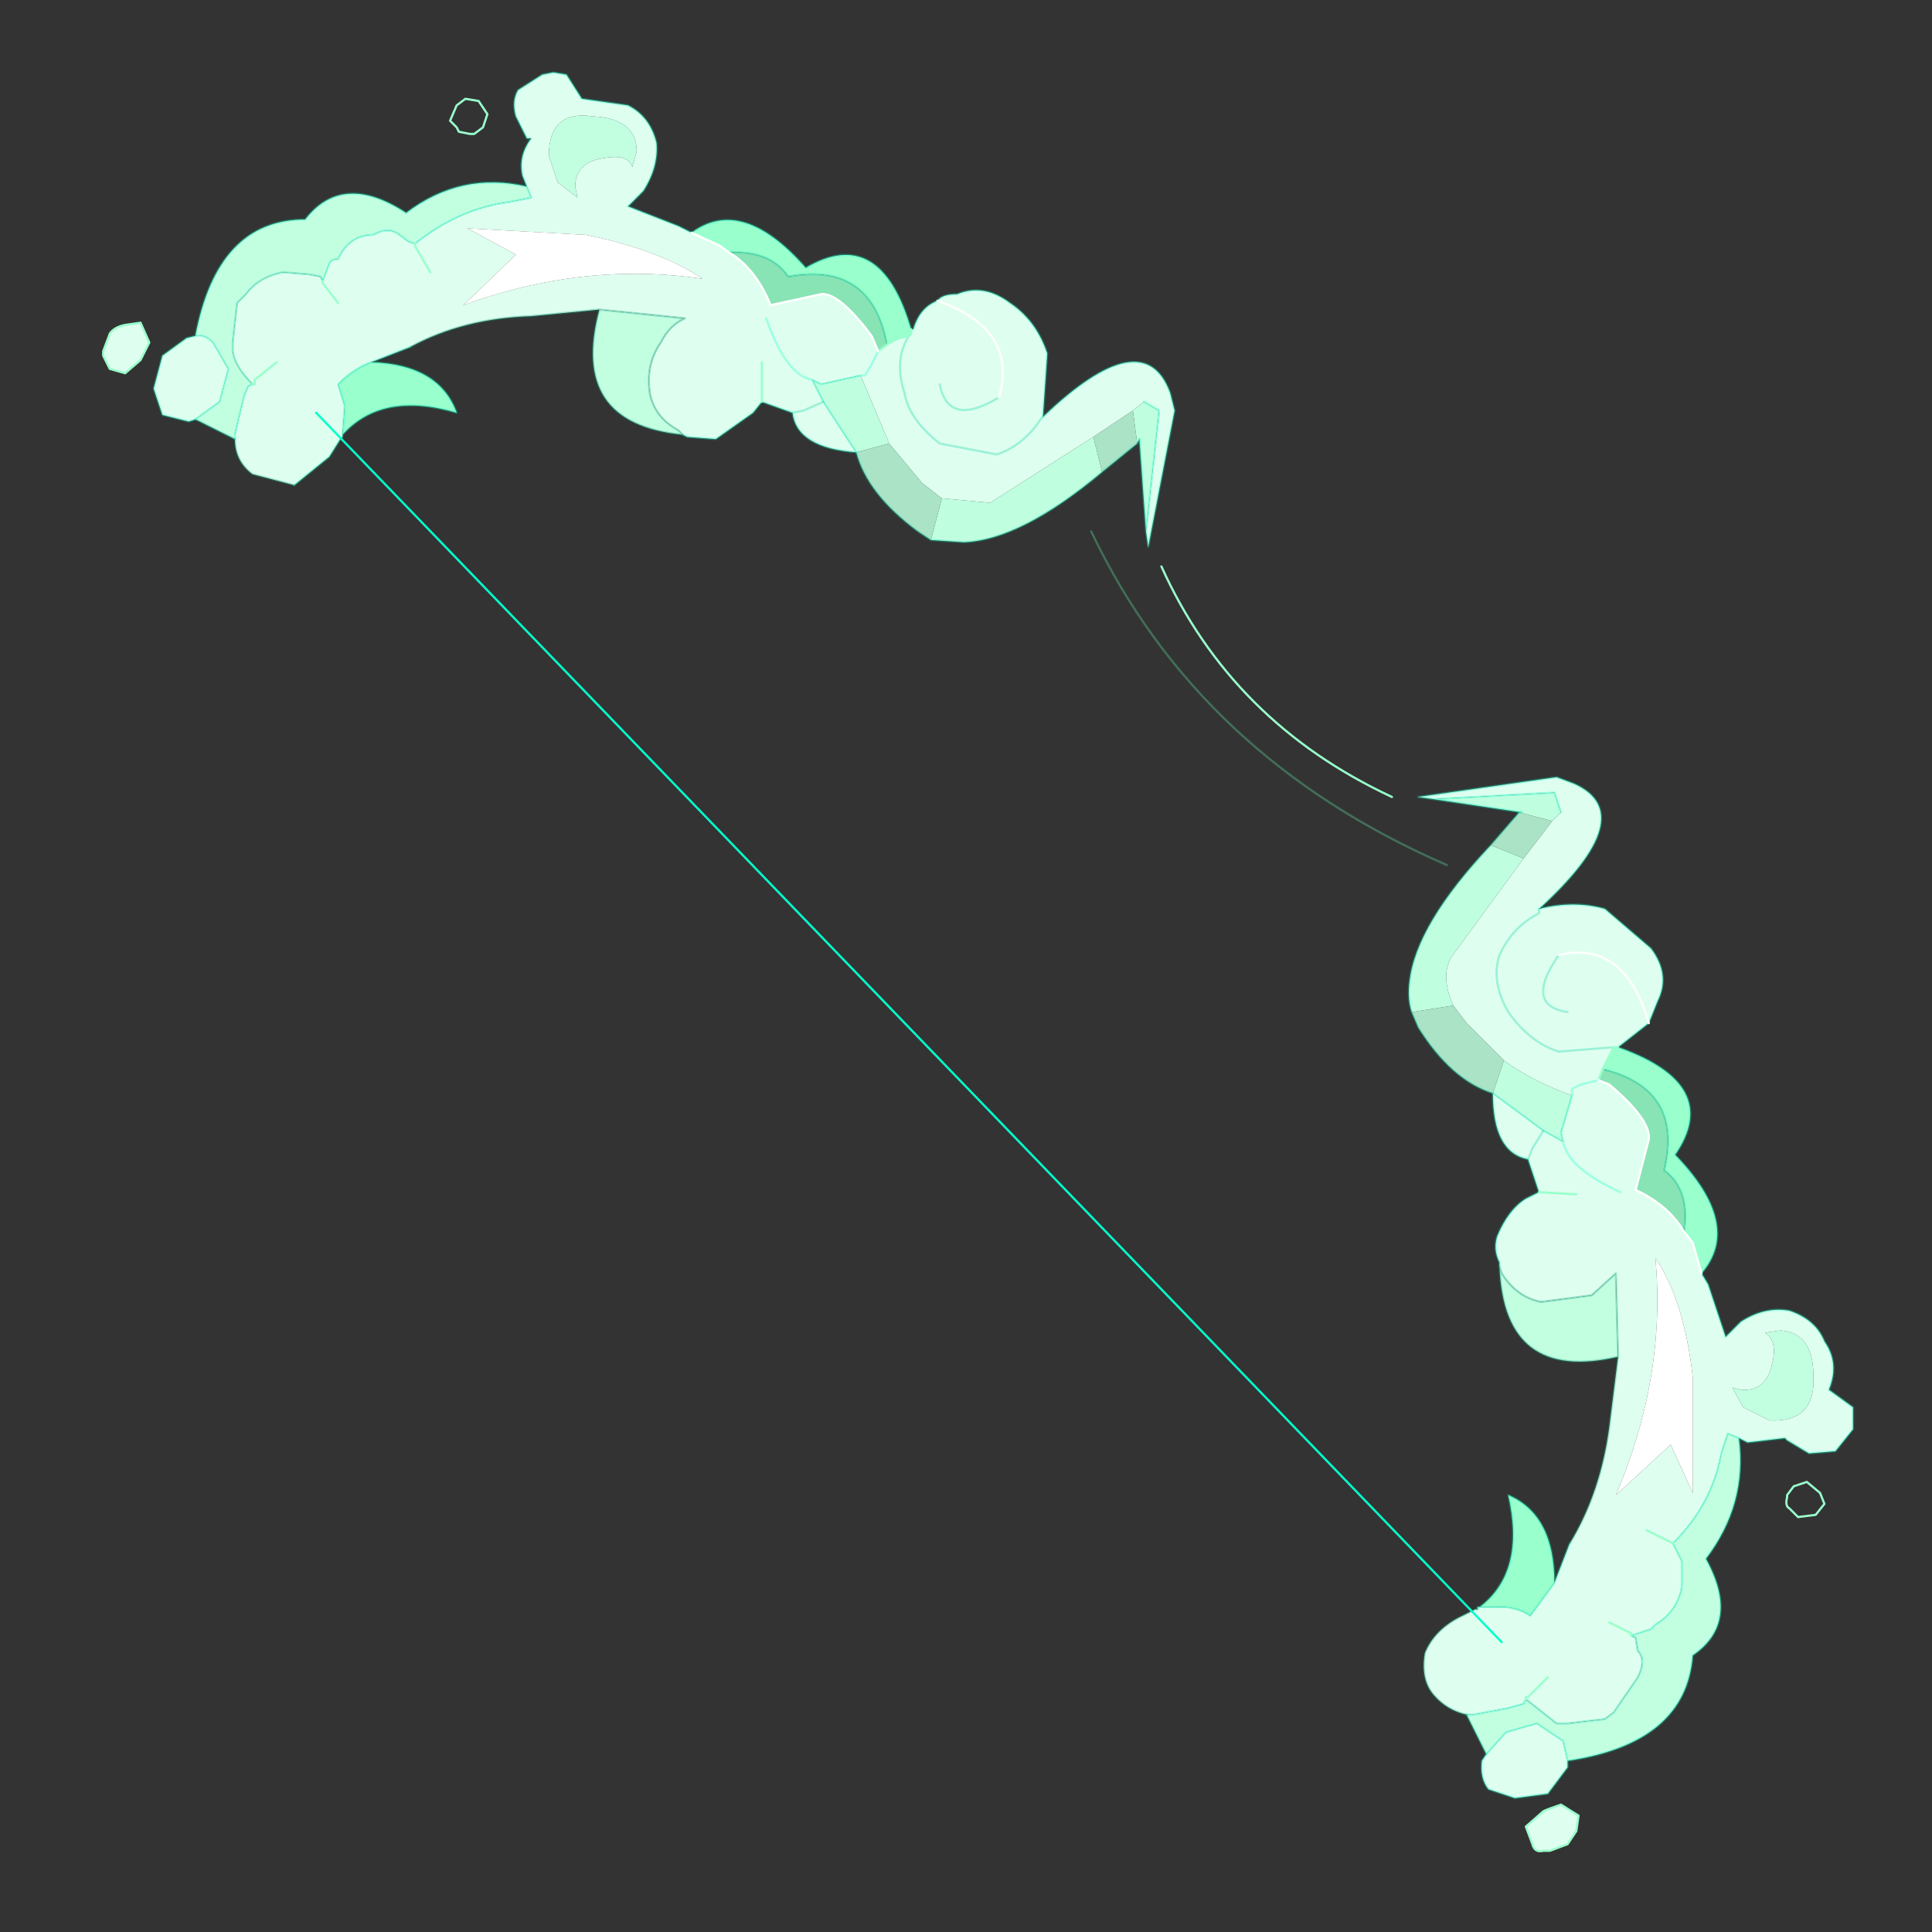 <?xml version="1.0" encoding="UTF-8" standalone="no"?>
<svg xmlns:xlink="http://www.w3.org/1999/xlink" height="440.0px" width="440.0px" xmlns="http://www.w3.org/2000/svg">
  <rect width="100%" height="100%" fill="#333333" stroke="none"/>
  <g transform="matrix(10.0, 0.0, 0.0, 10.0, 0.0, 0.0)">
    <use height="44.0" transform="matrix(1.0, 0.0, 0.0, 1.0, 0.0, 0.0)" width="44.0" xlink:href="#shape0"/>
  </g>
  <defs>
    <g id="shape0" transform="matrix(1.0, 0.0, 0.0, 1.0, 0.0, 0.0)">
      <path d="M44.0 44.0 L0.0 44.0 0.0 0.0 44.0 0.0 44.0 44.0" fill="#43adca" fill-opacity="0.0" fill-rule="evenodd" stroke="none"/>
      <path d="M20.75 7.5 L20.8 7.5 Q20.95 7.0 21.35 6.85 21.45 6.7 21.8 6.7 22.4 6.45 23.0 6.9 23.6 7.3 23.85 8.05 L23.75 9.5 Q26.05 7.3 26.65 8.95 L26.75 9.35 26.15 12.45 26.1 12.1 26.4 9.35 26.05 9.15 25.8 9.35 24.9 9.95 22.55 11.45 21.45 11.35 21.0 11.0 20.25 10.1 19.6 8.55 18.7 8.75 18.5 8.65 18.75 9.15 19.5 10.3 Q18.15 10.2 18.05 9.4 L17.35 9.15 17.15 9.4 16.3 10.0 15.65 9.95 15.55 9.9 15.45 9.8 Q14.9 9.5 14.8 8.95 14.7 8.3 15.05 7.8 15.25 7.4 15.6 7.25 L13.65 7.05 12.1 7.2 Q10.55 7.25 9.35 7.9 L8.45 8.25 Q8.05 8.4 7.7 8.75 L7.85 9.25 7.8 9.9 7.8 9.95 7.75 10.0 7.5 10.4 6.7 11.05 5.75 10.8 Q5.35 10.5 5.35 10.0 L5.35 9.9 5.55 9.05 5.65 8.8 5.75 8.75 Q5.35 8.35 5.3 8.0 L5.3 7.8 5.4 6.9 5.6 6.7 Q5.9 6.3 6.45 6.2 L7.05 6.25 7.3 6.3 7.35 6.4 7.5 6.0 Q7.55 5.9 7.7 5.9 7.95 5.35 8.5 5.35 8.85 5.15 9.1 5.35 L9.3 5.5 9.45 5.55 9.45 5.6 9.8 6.2 9.45 5.6 9.45 5.55 Q10.45 4.75 11.6 4.6 L12.1 4.5 12.0 4.25 11.9 4.0 Q11.8 3.55 12.1 3.15 L12.0 3.15 11.75 2.65 Q11.65 2.3 11.8 2.05 L12.35 1.7 12.6 1.65 12.9 1.7 13.25 2.25 14.3 2.4 Q14.8 2.65 14.95 3.25 15.0 3.8 14.65 4.35 L14.3 4.7 15.45 5.15 15.75 5.3 16.4 5.6 16.6 5.75 Q17.2 6.1 17.55 6.95 L18.7 6.7 Q19.1 6.65 19.85 7.65 L20.0 8.0 19.85 8.3 19.7 8.55 19.6 8.55 19.7 8.55 19.85 8.3 20.0 8.0 20.2 7.85 Q20.4 7.7 20.7 7.65 L20.75 7.6 20.75 7.5 M4.45 9.55 L4.3 9.6 3.7 9.45 3.5 8.85 3.7 8.1 4.25 7.7 4.45 7.65 Q4.65 7.6 4.85 7.8 L5.2 8.4 5.0 9.15 4.45 9.55 M23.75 9.5 L23.7 9.55 Q23.3 10.15 22.7 10.35 L21.4 10.1 Q20.7 9.55 20.6 8.95 20.35 8.2 20.7 7.65 20.35 8.2 20.6 8.95 20.7 9.55 21.4 10.1 L22.7 10.35 Q23.3 10.15 23.7 9.55 L23.75 9.5 M35.55 18.5 L35.4 18.05 32.65 18.2 32.3 18.15 35.45 17.7 35.85 17.85 Q37.4 18.55 35.05 20.7 L35.05 20.8 Q34.45 21.1 34.15 21.75 33.95 22.35 34.35 23.05 34.85 23.75 35.5 23.95 L36.75 23.85 35.5 23.95 Q34.85 23.75 34.35 23.05 33.95 22.35 34.15 21.75 34.45 21.1 35.05 20.8 L35.05 20.7 Q35.85 20.5 36.55 20.7 L37.6 21.6 Q38.05 22.2 37.75 22.8 L37.55 23.3 36.85 23.85 36.75 23.85 36.5 24.35 36.4 24.6 36.0 24.7 35.8 24.8 35.8 24.95 35.8 24.8 36.0 24.7 36.4 24.6 36.65 24.7 Q37.6 25.5 37.55 25.95 L37.25 27.1 Q38.0 27.45 38.35 28.05 L38.55 28.3 38.75 29.0 38.9 29.25 39.3 30.45 39.65 30.1 Q40.2 29.75 40.75 29.85 41.35 30.05 41.55 30.55 41.9 31.05 41.65 31.65 L42.2 32.05 42.2 32.3 42.2 32.55 41.8 33.05 41.2 33.1 40.7 32.8 40.65 32.75 39.8 32.85 39.6 32.75 39.35 32.65 39.2 33.1 Q39.0 34.25 38.1 35.15 L38.2 35.35 38.3 35.55 38.3 36.15 Q38.2 36.7 37.7 37.0 L37.6 37.1 37.15 37.25 37.25 37.3 37.3 37.6 Q37.5 37.8 37.3 38.2 L36.75 39.0 36.55 39.15 35.7 39.25 35.45 39.25 34.75 38.7 34.7 38.8 34.35 38.9 33.55 39.05 33.4 39.05 Q32.95 38.95 32.65 38.6 32.35 38.25 32.45 37.65 32.65 37.15 33.2 36.85 L33.6 36.65 33.65 36.65 33.65 36.6 33.7 36.6 34.3 36.6 Q34.65 36.65 34.85 36.8 L35.4 36.05 35.75 35.15 Q36.45 34.0 36.65 32.5 L36.85 30.9 36.8 29.0 36.25 29.5 35.1 29.65 Q34.55 29.55 34.2 29.0 L34.15 28.85 34.15 28.75 Q34.0 28.45 34.1 28.15 34.35 27.55 34.75 27.3 L35.05 27.15 34.8 26.4 Q34.0 26.25 34.0 24.9 L35.15 25.75 35.6 26.0 35.55 25.8 35.8 24.95 Q34.85 24.6 34.25 24.15 L33.4 23.3 33.1 22.9 Q32.8 22.25 33.05 21.8 L34.7 19.55 35.35 18.7 35.55 18.5 M35.7 40.1 L35.7 40.25 35.25 40.85 34.5 40.95 33.9 40.75 Q33.7 40.5 33.75 40.1 L33.85 39.95 34.3 39.45 35.0 39.25 35.6 39.65 35.7 40.1 M34.8 26.4 L34.9 26.15 35.15 25.75 34.9 26.15 34.8 26.4 M36.9 27.15 Q35.7 26.6 35.6 26.0 35.7 26.6 36.9 27.15 M35.7 23.05 Q34.7 22.9 35.5 21.75 34.7 22.9 35.7 23.05 M35.9 27.2 L35.05 27.15 35.9 27.2 M40.2 30.35 Q40.5 30.55 40.35 31.1 40.2 31.7 39.65 31.65 L39.45 31.6 39.7 32.05 40.3 32.35 Q41.35 32.4 41.3 31.35 41.3 30.35 40.55 30.3 L40.2 30.35 M38.05 32.9 L38.55 34.0 38.55 31.35 Q38.35 29.6 37.7 28.65 37.95 31.35 36.8 34.05 L38.05 32.9 M35.5 21.75 Q37.0 21.4 37.55 23.3 37.0 21.4 35.5 21.75 M17.35 8.25 L17.35 9.15 17.35 8.25 M18.05 9.4 L18.3 9.35 18.75 9.15 18.3 9.35 18.05 9.4 M17.45 7.25 Q17.9 8.55 18.5 8.65 17.9 8.55 17.45 7.25 M21.4 8.75 Q21.6 9.75 22.75 9.05 21.6 9.75 21.4 8.75 M12.7 4.15 L13.15 4.5 13.1 4.25 Q13.1 3.7 13.75 3.6 14.3 3.5 14.4 3.8 L14.5 3.45 Q14.5 2.7 13.5 2.65 12.5 2.5 12.5 3.55 L12.7 4.15 M7.7 6.9 L7.35 6.45 7.35 6.4 7.35 6.45 7.7 6.9 M10.65 5.2 L11.75 5.8 10.55 6.95 Q13.3 5.95 16.0 6.35 15.05 5.7 13.35 5.35 L10.65 5.2 M3.2 7.35 L3.4 7.8 3.2 8.2 2.85 8.5 2.5 8.4 2.35 8.1 2.35 8.0 2.5 7.6 Q2.6 7.45 2.85 7.4 L3.2 7.35 M6.3 8.25 L5.8 8.65 5.8 8.75 5.75 8.75 5.8 8.75 5.8 8.65 6.3 8.25 M7.8 9.95 L7.8 9.9 7.8 9.95 M36.65 36.95 L37.15 37.2 37.15 37.25 37.15 37.2 36.65 36.95 M37.5 34.85 L38.1 35.15 37.5 34.85 M33.65 36.65 L33.7 36.6 33.65 36.65 M35.25 38.2 L34.8 38.65 34.75 38.65 34.75 38.7 34.75 38.65 34.8 38.65 35.25 38.2 M35.15 41.25 Q35.25 41.2 35.55 41.1 L35.95 41.35 35.9 41.7 35.7 42.0 35.3 42.15 35.25 42.15 35.15 42.15 Q34.95 42.2 34.9 42.0 L34.75 41.6 35.15 41.25 M22.75 9.05 Q23.2 7.5 21.35 6.85 23.2 7.5 22.75 9.05" fill="#deffef" fill-rule="evenodd" stroke="none"/>
      <path d="M26.1 12.1 L25.95 10.0 25.9 10.1 25.8 9.35 26.05 9.15 26.4 9.35 26.1 12.1 M25.1 10.75 Q23.25 12.3 21.95 12.35 L21.2 12.3 21.45 11.35 22.55 11.45 24.9 9.95 25.1 10.75 M32.65 18.2 L35.4 18.05 35.55 18.5 35.35 18.7 34.6 18.5 34.65 18.5 32.65 18.2 M33.95 19.25 L34.7 19.55 33.05 21.8 Q32.8 22.25 33.1 22.9 L32.15 23.05 Q32.05 22.75 32.1 22.35 32.25 21.05 33.95 19.25 M34.25 24.15 Q34.85 24.6 35.8 24.95 L35.55 25.8 35.6 26.0 35.15 25.75 34.0 24.9 34.25 24.15 M19.5 10.3 L18.75 9.15 18.5 8.65 18.7 8.75 19.6 8.55 20.25 10.1 19.5 10.3" fill="#bfffdf" fill-rule="evenodd" stroke="none"/>
      <path d="M25.9 10.1 L25.1 10.75 24.9 9.95 25.8 9.35 25.9 10.1 M21.2 12.3 L20.9 12.1 Q19.75 11.25 19.5 10.3 L20.25 10.1 21.0 11.0 21.45 11.35 21.2 12.3 M34.6 18.5 L35.35 18.7 34.7 19.55 33.95 19.25 34.6 18.5 M34.0 24.9 Q33.05 24.6 32.3 23.4 L32.15 23.05 33.1 22.9 33.4 23.3 34.25 24.15 34.0 24.9" fill="#aae3c6" fill-rule="evenodd" stroke="none"/>
      <path d="M15.55 9.9 Q12.95 9.65 13.65 7.05 L15.6 7.25 Q15.25 7.4 15.05 7.8 14.7 8.3 14.8 8.95 14.9 9.5 15.45 9.8 L15.55 9.9 M5.35 10.0 L4.45 9.55 5.0 9.15 5.2 8.4 4.85 7.8 Q4.65 7.6 4.45 7.65 4.95 5.0 6.95 5.0 7.8 3.9 9.25 4.85 10.5 3.9 12.0 4.25 L12.1 4.5 11.6 4.6 Q10.45 4.75 9.45 5.55 L9.3 5.5 9.1 5.35 Q8.85 5.15 8.5 5.35 7.95 5.35 7.7 5.9 7.55 5.9 7.5 6.0 L7.35 6.4 7.3 6.3 7.05 6.25 6.45 6.2 Q5.9 6.3 5.6 6.7 L5.4 6.9 5.3 7.8 5.3 8.0 Q5.35 8.35 5.75 8.75 L5.65 8.8 5.55 9.05 5.35 9.9 5.35 10.0 M39.6 32.75 Q39.8 34.25 38.85 35.5 39.65 36.95 38.55 37.7 38.4 39.7 35.7 40.1 L35.6 39.65 35.0 39.25 34.3 39.45 33.85 39.95 33.4 39.05 33.55 39.05 34.35 38.9 34.7 38.8 34.75 38.7 35.45 39.25 35.7 39.25 36.55 39.15 36.75 39.0 37.3 38.2 Q37.5 37.8 37.3 37.6 L37.25 37.3 37.15 37.25 37.6 37.1 37.7 37.0 Q38.2 36.7 38.3 36.15 L38.3 35.55 38.2 35.35 38.1 35.15 Q39.0 34.25 39.2 33.1 L39.35 32.65 39.6 32.75 M36.85 30.9 Q34.25 31.5 34.15 28.85 L34.2 29.0 Q34.55 29.55 35.1 29.65 L36.25 29.5 36.8 29.0 36.85 30.9 M40.2 30.35 L40.55 30.3 Q41.3 30.35 41.3 31.35 41.35 32.4 40.3 32.35 L39.7 32.05 39.45 31.6 39.65 31.65 Q40.2 31.7 40.35 31.1 40.5 30.55 40.2 30.35 M12.7 4.15 L12.5 3.55 Q12.5 2.5 13.5 2.65 14.5 2.7 14.5 3.45 L14.4 3.8 Q14.3 3.5 13.75 3.6 13.1 3.7 13.1 4.25 L13.15 4.5 12.7 4.15" fill="#c2ffe1" fill-rule="evenodd" stroke="none"/>
      <path d="M8.45 8.25 Q10.0 8.3 10.4 9.4 8.7 8.9 7.8 9.9 L7.85 9.25 7.7 8.75 Q8.05 8.4 8.45 8.25 M15.75 5.3 Q16.9 4.45 18.35 6.1 20.05 5.1 20.75 7.5 L20.75 7.6 20.7 7.65 Q20.4 7.7 20.2 7.85 19.85 5.95 17.95 6.3 17.55 5.7 16.6 5.75 L16.4 5.6 15.75 5.3 M36.85 23.85 Q39.25 24.7 38.15 26.3 39.7 27.9 38.75 29.0 L38.55 28.3 38.35 28.05 Q38.5 27.1 37.9 26.65 38.35 24.8 36.5 24.35 L36.75 23.85 36.85 23.85 M33.7 36.6 Q34.75 35.8 34.35 34.05 35.4 34.5 35.4 36.05 L34.85 36.8 Q34.65 36.65 34.3 36.6 L33.7 36.6" fill="#99ffcc" fill-rule="evenodd" stroke="none"/>
      <path d="M36.4 24.6 L36.5 24.35 Q38.35 24.8 37.9 26.65 38.5 27.1 38.35 28.05 38.0 27.45 37.25 27.1 L37.55 25.95 Q37.6 25.5 36.65 24.7 L36.4 24.6 M20.0 8.0 L19.85 7.65 Q19.1 6.65 18.7 6.7 L17.55 6.95 Q17.2 6.1 16.6 5.75 17.55 5.7 17.95 6.3 19.85 5.95 20.2 7.85 L20.0 8.0" fill="#88e3b5" fill-rule="evenodd" stroke="none"/>
      <path d="M38.05 32.9 L36.8 34.05 Q37.95 31.35 37.7 28.65 38.35 29.6 38.55 31.35 L38.55 34.0 38.05 32.9 M10.65 5.2 L13.35 5.35 Q15.05 5.7 16.0 6.35 13.3 5.95 10.55 6.95 L11.75 5.8 10.65 5.2" fill="#ffffff" fill-rule="evenodd" stroke="none"/>
      <path d="M25.95 10.0 L25.9 10.1 25.1 10.75 Q23.25 12.3 21.95 12.35 L21.2 12.3 20.9 12.1 Q19.75 11.25 19.5 10.3 M5.35 10.0 L4.45 9.55 M20.7 7.65 Q20.35 8.2 20.6 8.95 20.7 9.55 21.4 10.1 L22.7 10.35 Q23.3 10.15 23.7 9.55 L23.75 9.5 M34.65 18.5 L34.6 18.5 33.95 19.25 M36.75 23.85 L35.5 23.95 Q34.85 23.75 34.35 23.05 33.95 22.35 34.15 21.75 34.45 21.1 35.05 20.8 L35.05 20.7 M33.85 39.95 L33.4 39.05 M34.0 24.9 Q33.05 24.6 32.3 23.4 L32.15 23.05 Q32.05 22.75 32.1 22.35 32.25 21.05 33.95 19.25 M35.15 25.75 L34.9 26.15 34.8 26.4 M35.5 21.75 Q34.7 22.9 35.7 23.05 M36.5 24.35 Q38.35 24.8 37.9 26.65 38.5 27.1 38.35 28.05 M37.15 37.25 L37.25 37.3 37.3 37.6 Q37.5 37.8 37.3 38.2 L36.75 39.0 36.55 39.15 35.7 39.25 35.45 39.25 34.75 38.7 M16.6 5.75 Q17.55 5.7 17.95 6.3 19.85 5.95 20.2 7.85 M18.75 9.15 L18.3 9.35 18.05 9.4 M22.75 9.05 Q21.6 9.75 21.4 8.75 M5.75 8.75 Q5.35 8.35 5.3 8.0 L5.3 7.8 5.4 6.9 5.6 6.7 Q5.9 6.3 6.45 6.2 L7.05 6.25 7.3 6.3 7.35 6.4" fill="none" stroke="#00d1a4" stroke-linecap="round" stroke-linejoin="round" stroke-opacity="0.302" stroke-width="0.05"/>
      <path d="M20.75 7.5 L20.8 7.5 Q20.95 7.0 21.35 6.85 21.45 6.7 21.8 6.7 22.4 6.45 23.0 6.9 23.6 7.3 23.85 8.05 L23.75 9.5 Q26.05 7.3 26.65 8.95 L26.75 9.35 26.15 12.45 26.1 12.1 25.95 10.0 M19.5 10.3 Q18.15 10.2 18.05 9.4 L17.35 9.15 17.15 9.4 16.3 10.0 15.65 9.95 15.55 9.9 M9.35 7.9 L8.45 8.25 Q10.0 8.3 10.4 9.4 8.7 8.9 7.8 9.9 L7.8 9.95 7.75 10.0 7.5 10.4 6.7 11.05 M4.45 9.55 L4.3 9.6 3.7 9.45 3.5 8.85 3.7 8.1 4.25 7.7 4.45 7.65 Q4.95 5.0 6.95 5.0 7.8 3.9 9.25 4.85 10.5 3.9 12.0 4.25 L11.9 4.0 Q11.8 3.55 12.1 3.15 L12.0 3.15 11.75 2.65 Q11.65 2.3 11.8 2.05 L12.35 1.7 12.6 1.65 12.9 1.7 13.25 2.25 14.3 2.4 Q14.8 2.65 14.95 3.25 15.0 3.8 14.65 4.35 L14.3 4.7 15.45 5.15 15.75 5.3 Q16.9 4.45 18.35 6.1 20.05 5.1 20.75 7.5 M26.05 9.15 L26.4 9.35 26.1 12.1 M35.55 18.5 L35.4 18.05 32.65 18.2 34.65 18.5 M35.05 20.7 Q37.4 18.55 35.85 17.85 L35.45 17.7 32.3 18.15 32.65 18.2 M35.05 20.7 Q35.85 20.5 36.55 20.7 L37.6 21.6 Q38.05 22.2 37.75 22.8 L37.55 23.3 36.85 23.85 Q39.25 24.7 38.15 26.3 39.7 27.9 38.75 29.0 L38.9 29.25 39.3 30.45 39.65 30.1 Q40.2 29.75 40.75 29.85 41.35 30.05 41.55 30.55 41.9 31.05 41.65 31.65 L42.2 32.05 42.2 32.3 42.2 32.55 41.8 33.05 41.2 33.1 40.7 32.8 40.65 32.75 39.8 32.85 39.6 32.75 Q39.8 34.25 38.85 35.5 39.65 36.95 38.55 37.7 38.4 39.7 35.7 40.1 L35.7 40.25 35.25 40.85 34.5 40.95 33.9 40.75 Q33.7 40.5 33.75 40.1 L33.85 39.95 34.3 39.45 35.0 39.25 35.6 39.65 35.7 40.1 M33.65 36.65 L33.65 36.6 33.7 36.6 Q34.75 35.8 34.35 34.05 35.4 34.5 35.4 36.05 L35.75 35.15 M34.15 28.85 L34.15 28.75 Q34.0 28.45 34.1 28.15 34.35 27.55 34.75 27.3 L35.05 27.15 34.8 26.4 Q34.0 26.25 34.0 24.9 L35.15 25.75 M35.8 24.95 L35.8 24.8 36.0 24.7 36.4 24.6 M35.6 26.0 L35.15 25.75 M35.8 24.95 L35.55 25.8 35.6 26.0 Q35.7 26.6 36.9 27.15 M39.6 32.75 L39.35 32.65 39.2 33.1 Q39.0 34.25 38.1 35.15 L38.2 35.35 38.3 35.55 38.3 36.15 Q38.2 36.7 37.7 37.0 L37.6 37.1 37.15 37.25 M34.75 38.7 L34.7 38.8 34.35 38.9 33.55 39.05 33.4 39.05 M19.6 8.55 L18.7 8.75 18.5 8.65 18.75 9.15 19.5 10.3 M19.6 8.55 L19.7 8.55 19.85 8.3 20.0 8.0 M18.5 8.65 Q17.9 8.55 17.45 7.25 M9.45 5.55 L9.3 5.5 9.1 5.35 Q8.85 5.15 8.5 5.35 7.95 5.35 7.7 5.9 7.55 5.9 7.5 6.0 L7.35 6.4 M12.0 4.25 L12.1 4.5 11.6 4.6 Q10.45 4.75 9.45 5.55 M4.45 7.65 Q4.65 7.6 4.85 7.8 L5.2 8.4 5.0 9.15 4.45 9.55 M5.35 10.0 L5.35 9.9 5.55 9.05 5.65 8.8 5.75 8.75 M8.45 8.25 Q8.05 8.4 7.7 8.75 L7.85 9.25 7.8 9.9 7.8 9.95 M35.4 36.05 L34.85 36.8 Q34.65 36.65 34.3 36.6 L33.7 36.6 33.65 36.65" fill="none" stroke="#00ffc9" stroke-linecap="round" stroke-linejoin="round" stroke-opacity="0.302" stroke-width="0.05"/>
      <path d="M20.75 7.5 L20.75 7.6 20.7 7.65 M26.45 12.9 Q28.05 16.45 31.7 18.15 M36.4 24.6 L36.5 24.35 36.75 23.85 36.85 23.85 M35.05 27.15 L35.9 27.2 M40.85 33.85 L40.7 34.05 40.7 34.1 Q40.65 34.3 40.75 34.35 L40.85 34.45 40.95 34.55 41.35 34.5 41.55 34.25 41.45 34.0 41.15 33.75 40.85 33.85 M17.35 9.15 L17.35 8.25 M20.2 7.85 Q20.4 7.7 20.7 7.65 M20.2 7.85 L20.0 8.0 M10.8 3.05 L10.7 3.05 10.45 3.0 10.4 2.9 10.25 2.75 10.4 2.4 10.6 2.25 10.9 2.3 11.1 2.6 11.0 2.9 10.8 3.05 M9.45 5.55 L9.45 5.6 9.8 6.2 M7.35 6.4 L7.35 6.45 7.7 6.9 M3.2 7.35 L3.4 7.8 3.2 8.2 2.85 8.5 2.5 8.4 2.35 8.1 2.35 8.0 2.5 7.6 Q2.6 7.45 2.85 7.4 L3.2 7.35 M5.75 8.75 L5.8 8.75 5.8 8.65 6.3 8.25 M38.1 35.15 L37.5 34.85 M37.15 37.25 L37.15 37.2 36.65 36.95 M34.75 38.7 L34.75 38.65 34.8 38.65 35.25 38.2 M35.15 41.25 L34.75 41.6 34.9 42.0 Q34.95 42.2 35.15 42.15 L35.25 42.15 35.3 42.15 35.7 42.0 35.9 41.7 35.95 41.35 35.55 41.1 Q35.25 41.2 35.15 41.25" fill="none" stroke="#99ffcc" stroke-linecap="round" stroke-linejoin="round" stroke-width="0.05"/>
      <path d="M15.55 9.9 Q12.95 9.65 13.65 7.05 L12.1 7.2 Q10.55 7.25 9.35 7.9 M6.7 11.05 L5.75 10.8 Q5.35 10.5 5.35 10.0 M33.4 39.05 Q32.95 38.95 32.65 38.6 32.35 38.25 32.45 37.65 32.65 37.15 33.2 36.85 L33.6 36.65 33.65 36.65 M35.75 35.15 Q36.45 34.0 36.65 32.5 L36.85 30.9 Q34.25 31.5 34.15 28.85 M36.85 30.9 L36.8 29.0 36.25 29.5 35.1 29.65 Q34.55 29.55 34.2 29.0 L34.15 28.85 M13.65 7.05 L15.6 7.25 Q15.25 7.4 15.05 7.8 14.7 8.3 14.8 8.95 14.9 9.5 15.45 9.8 L15.55 9.9" fill="none" stroke="#009c7a" stroke-linecap="round" stroke-linejoin="round" stroke-opacity="0.302" stroke-width="0.05"/>
      <path d="M38.35 28.05 L38.55 28.3 38.75 29.0 M36.4 24.6 L36.65 24.7 Q37.6 25.5 37.55 25.95 L37.25 27.1 Q38.0 27.45 38.35 28.05 M37.55 23.3 Q37.0 21.4 35.5 21.75 M16.6 5.75 L16.4 5.6 15.75 5.3 M20.0 8.0 L19.85 7.65 Q19.1 6.65 18.7 6.7 L17.55 6.95 Q17.2 6.1 16.6 5.75 M21.35 6.85 Q23.2 7.5 22.75 9.05" fill="none" stroke="#ffffff" stroke-linecap="round" stroke-linejoin="round" stroke-width="0.05"/>
      <path d="M24.85 12.1 Q27.3 17.25 32.95 19.7" fill="none" stroke="#426e58" stroke-linecap="round" stroke-linejoin="round" stroke-width="0.05"/>
      <path d="M34.2 37.4 L7.2 9.4" fill="none" stroke="#00ffcc" stroke-linecap="round" stroke-linejoin="round" stroke-width="0.05"/>
    </g>
  </defs>
</svg>
